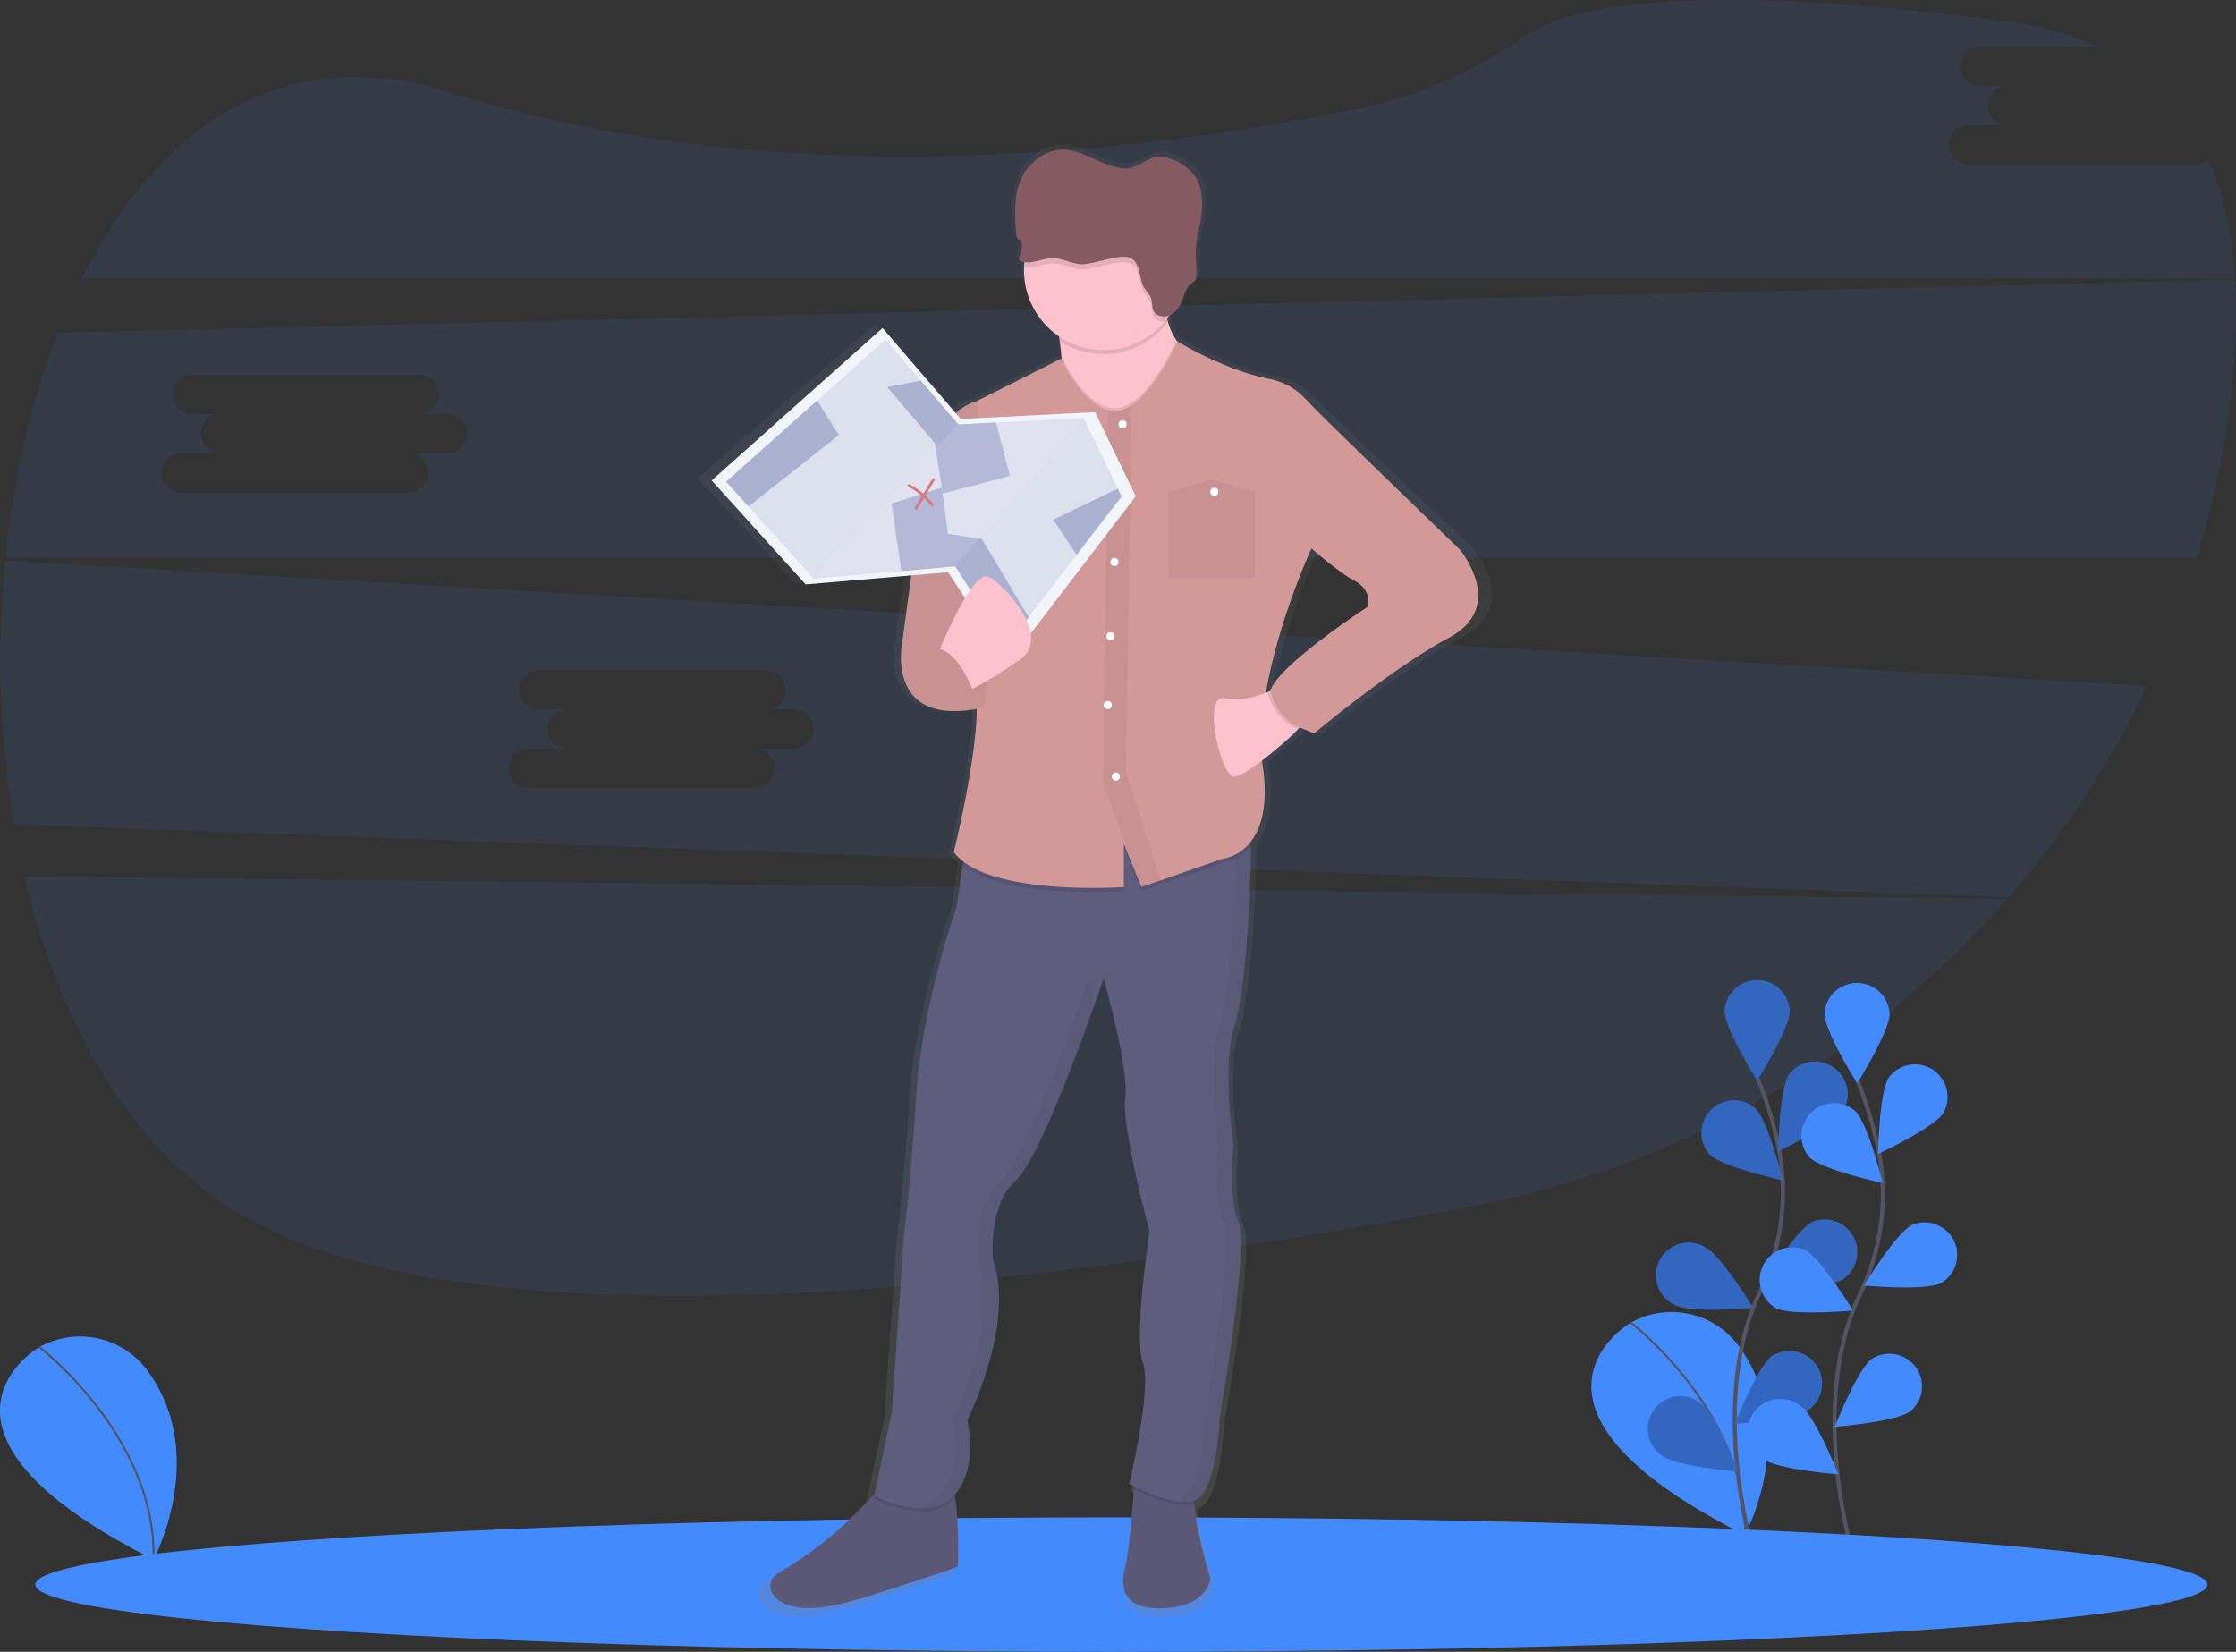 <svg data-name="Layer 1" xmlns="http://www.w3.org/2000/svg" width="1097.33" height="810.62" viewBox="0 0 1097.33 810.62"><rect x="0" y="0" width="1097.33" height="810.62" fill="#333333" stroke="none"/><defs><linearGradient id="a" x1="588.67" y1="838.15" x2="588.67" y2="115.47" gradientUnits="userSpaceOnUse"><stop offset="0" stop-color="gray" stop-opacity=".25"/><stop offset=".54" stop-color="gray" stop-opacity=".12"/><stop offset="1" stop-color="gray" stop-opacity=".1"/></linearGradient></defs><title>lost</title><path d="M12.07 429.97c17.36 74.2 54.11 138.34 112.19 169.43 120.7 64.61 392.91 31.29 596.07-7a465.21 465.21 0 0 0 264.54-151.19z" fill="#448aff" opacity=".1"/><path d="M799.31 649.72s-67.65 40.8 57.03 103.59c0 0 27.46-51-2.9-92.57a40.94 40.94 0 0 0-53.12-11.64z" fill="#448aff"/><path d="M800.09 648.86s57.88 44.28 56.25 104.45" fill="none" stroke="#535461" stroke-miterlimit="10"/><path d="M18.31 661.72s-67.65 40.8 57.03 103.59c0 0 27.46-51-2.9-92.57a40.94 40.94 0 0 0-53.12-11.64z" fill="#448aff"/><path d="M19.09 660.86s57.88 44.28 56.25 104.45" fill="none" stroke="#535461" stroke-miterlimit="10"/><path d="M859.66 759.08s-21.19-72 4-124.91a113.65 113.65 0 0 0 9.19-71.3 191.13 191.13 0 0 0-10.19-33.46" fill="none" stroke="#535461" stroke-miterlimit="10" stroke-width="2"/><path d="M878.35 495.95c0 8.82-16 34.39-16 34.39s-16-25.57-16-34.39a16 16 0 0 1 31.93 0zm26.39 48.84c-4.79 7.4-32.09 20.19-32.09 20.19s.5-30.14 5.29-37.54a16 16 0 0 1 26.8 17.36zm-1.15 83.47c-7.87 4-37.89 1.23-37.89 1.23s15.64-25.77 23.52-29.74a16 16 0 0 1 14.38 28.51zm-15.1 62.96c-7.09 5.24-37.14 7.61-37.14 7.61s11.06-28 18.15-33.29a16 16 0 0 1 19 25.67zm-49.37-124.53c6.32 6.14 35.79 12.51 35.79 12.51s-7.22-29.27-13.54-35.41a16 16 0 0 0-22.25 22.9zm-16.71 73.85c7.87 4 37.89 1.23 37.89 1.23s-15.64-25.77-23.52-29.74a16 16 0 1 0-14.38 28.51zm-6.4 74.01c7.09 5.24 37.14 7.61 37.14 7.61s-11.06-28-18.15-33.29a16 16 0 1 0-19 25.67z" fill="#448aff"/><path d="M878.35 495.95c0 8.82-16 34.39-16 34.39s-16-25.57-16-34.39a16 16 0 0 1 31.93 0zm26.39 48.84c-4.79 7.4-32.09 20.19-32.09 20.19s.5-30.14 5.29-37.54a16 16 0 0 1 26.8 17.36zm-1.15 83.47c-7.87 4-37.89 1.23-37.89 1.23s15.64-25.77 23.52-29.74a16 16 0 0 1 14.38 28.51zm-15.1 62.96c-7.09 5.24-37.14 7.61-37.14 7.61s11.06-28 18.15-33.29a16 16 0 0 1 19 25.67zm-49.37-124.53c6.32 6.14 35.79 12.51 35.79 12.51s-7.22-29.27-13.54-35.41a16 16 0 0 0-22.25 22.9zm-16.71 73.85c7.87 4 37.89 1.23 37.89 1.23s-15.64-25.77-23.52-29.74a16 16 0 1 0-14.38 28.51zm-6.4 74.01c7.09 5.24 37.14 7.61 37.14 7.61s-11.06-28-18.15-33.29a16 16 0 1 0-19 25.67z" opacity=".25"/><path d="M908.66 760.45s-21.19-72 4-124.91a113.65 113.65 0 0 0 9.19-71.3 191.13 191.13 0 0 0-10.09-33.46" fill="none" stroke="#535461" stroke-miterlimit="10" stroke-width="2"/><path d="M927.39 497.31c0 8.82-16 34.39-16 34.39s-16-25.57-16-34.39a16 16 0 0 1 31.93 0zm26.39 48.85c-4.79 7.4-32.12 20.15-32.12 20.15s.5-30.14 5.29-37.54a16 16 0 0 1 26.8 17.36zm-1.12 83.47c-7.87 4-37.89 1.23-37.89 1.23s15.64-25.77 23.52-29.74a16 16 0 0 1 14.37 28.51zm-15.13 62.96c-7.09 5.24-37.14 7.61-37.14 7.61s11.06-28 18.15-33.29a16 16 0 0 1 19 25.67zm-49.37-124.53c6.32 6.14 35.79 12.51 35.79 12.51s-7.22-29.27-13.54-35.41a16 16 0 0 0-22.25 22.9zm-16.72 73.85c7.87 4 37.89 1.23 37.89 1.23s-15.67-25.77-23.51-29.74a16 16 0 0 0-14.38 28.51zm-6.4 74.01c7.09 5.24 37.14 7.61 37.14 7.61s-11.06-28-18.15-33.29a16 16 0 1 0-19 25.67z" fill="#448aff"/><path d="M1077.43 80.72H965.96a9.635 9.635 0 1 1 0-19.27h19.27a9.635 9.635 0 0 1 0-19.27h-13.77a9.635 9.635 0 0 1 0-19.27h58.2c-12.91-6-28-10.27-45.38-12.51C825.64-9.98 769 3.5 749.02 17.4c-24.65 17.1-52.15 29.68-81.54 35.74-97.9 20.17-280.95 44.46-446.82-7.83-82.46-26-143.75 17.92-180.48 91.28h1056.61c-1.38-21.32-5.51-41-13.09-58.24a9.58 9.58 0 0 1-6.27 2.37zM2.66 275.1a491.06 491.06 0 0 0 4.33 129.46l978.67 35.75a460 460 0 0 0 68-103.7zm387 92.35h-19.23a9.635 9.635 0 0 1 0 19.27H258.96a9.635 9.635 0 1 1 0-19.27h19.27a9.635 9.635 0 0 1 0-19.27h-13.77a9.635 9.635 0 0 1 0-19.27h111.47a9.635 9.635 0 1 1 0 19.27h13.73a9.635 9.635 0 0 1 0 19.27zm707.17-230.14l-1068.49 26c-13 33.41-21.61 71.19-25.59 110.34h1075.36a456.46 456.46 0 0 0 15.55-70.34c3.17-23 4.46-45.29 3.17-66zm-877.17 85.14h-19.23a9.635 9.635 0 0 1 0 19.27H88.96a9.635 9.635 0 1 1 0-19.27h19.27a9.635 9.635 0 0 1 0-19.27H94.46a9.635 9.635 0 0 1 0-19.27h111.47a9.635 9.635 0 1 1 0 19.27h13.73a9.635 9.635 0 0 1 0 19.27z" fill="#448aff" opacity=".1"/><ellipse cx="550.33" cy="777.62" rx="533" ry="33" fill="#448aff"/><path d="M774.44 313.8s-61.81-58.17-70.74-66.87c-3.11-3-6.05-6-8.56-8.53a33.57 33.57 0 0 0-17.73-9.29c-23.16-4.39-46.85-18.63-46.85-18.63-.13-.17-.26-.32-.38-.5a28.17 28.17 0 0 1-4.35-9.3c-.13-.49-.26-1-.37-1.52q.56-.72 1.09-1.47a7.16 7.16 0 0 0 1.17-.53c2.93-1.67 4.58-4.76 5.69-7.8 1-2.69 1.8-5.66 4.18-7.41a8.74 8.74 0 0 0 2.27-1.81 5.33 5.33 0 0 0 .53-3.09c0-6.83-1.09-12.07.5-18.73 2.54-10.66 4.87-24-3.18-31.91a28.11 28.11 0 0 0-15.16-7.55c-5.17-.82-12.82 6.22-18.06 6-13.35-.51-24.6-12.55-37.29-8.66a26.22 26.22 0 0 0-13.7 9.82c-6.26 8.92-5.66 20.46-4.76 31.1a3.87 3.87 0 0 0 .69 2.27c.47.55 1.22.84 1.68 1.39a3.37 3.37 0 0 1 .52 2.49 16.34 16.34 0 0 1-1.24 5 2 2 0 0 0-.19 1.81 1.89 1.89 0 0 0 1 .68 9.09 9.09 0 0 0 1.65.39c-.09.88-.17 1.76-.2 2.65v1.51a39.14 39.14 0 0 0 17.82 32.68c.11.72.23 1.46.34 2.23.34 2.37.65 5 .88 7.86 0 .52.08 1 .12 1.57l-.27-.55-43 21.08a21.31 21.31 0 0 0-8.67 4.25l-.85.42v.25q-.53.44-1.08.94l-37.31-42.14-87 75.52 47.84 51.51 53.76-4.48c-2.65 18.2-4.46 32.15-4.46 32.15s-9.83 42.13 37.79 34.07c-.31 26.57-11.69 70.91-11.69 70.91a23.42 23.42 0 0 0 4.63 4.57l-.27 1.81-3 20.37s-17.86 49.48-20.6 93.61-6.18 68.87-6.18 68.87l-6.18 88.27-8.69 40.36a204.06 204.06 0 0 1-49.4 39.5 6.92 6.92 0 0 0-2.8 9.48c3.52 6.06 14.35 12.35 47.15 2.27 52.2-16 47.39-15.38 47.39-15.38s.77-21.42-1.45-34.12c-.07-.38-.14-.75-.21-1.12 12.5-14.09 6.46-37 6.46-37s24.72-48.14 13-79.57c0 0-2.75-26.75 11.68-39.45.2-.18.41-.38.62-.59l.19-.2.47-.5.21-.23.55-.64.12-.14c.22-.27.45-.56.68-.86l.18-.24.58-.65.22-.32.54-.79.18-.26.73-1.11.14-.22.61-1 .23-.38.56-.94.21-.36.77-1.34.77-1.38.22-.41.59-1.09.23-.44.71-1.35.09-.17.82-1.6.2-.39.64-1.27.24-.48.67-1.36.17-.34.84-1.75.14-.29.7-1.49.24-.51.65-1.39.21-.45.86-1.87.83-1.85.23-.51.65-1.47.22-.51.89-1.91v-.08l.87-2 .19-.43.68-1.58.23-.53.71-1.69.14-.32.86-2 .14-.33.71-1.7.23-.55.65-1.59.19-.46.83-2 .07-.17.75-1.85.23-.57.61-1.52.22-.55.72-1.82.07-.19.78-2 .23-.58.56-1.43.24-.63.59-1.52.17-.45.73-1.89.2-.52.53-1.38.27-.7.47-1.22.25-.66.66-1.75.19-.51.48-1.28.27-.71.4-1.07.27-.73.45-1.21.29-.78.45-1.22.29-.78.31-.84.29-.8.25-.69.67-1.82.11-.31.31-.86.21-.57.32-.87.15-.41c2.87-7.91 4.63-13 4.63-13s13 45.47 11 59.51 12.36 66.2 12.36 66.2-8.24 52.16-3.43 64.86-6.87 60.18-6.87 60.18.89.49 2.4 1.24l-.09 1.29c-.75 10.44-2.38 30.5-4.37 38.26-2.75 10.7-1.37 22.07 20.6 20.73s22.66-14.71 22.66-14.71-7.25-23.38-8.14-37.17c0-.45 0-.89-.06-1.32l.62-.23.18-.07c.25-.11.49-.22.72-.34.22-.12.42-.24.63-.37l.18-.12q.26-.18.51-.38l.12-.1q.3-.25.57-.52l.13-.13q.21-.23.41-.47l.14-.18c.16-.21.32-.43.47-.67 7.55-12 8.24-37.45 8.24-37.45s15.11-85.59 9.62-97-2.75-38.11-2.75-38.11-6.18-40.12.69-59.51c5.14-14.52 8.36-64.66 8.21-88.65v-1.98c5.12-6.36 9-17.52 6.24-37.08-.16-1.11-.28-2.23-.4-3.37 7.8-5.83 15.5-12.68 15.5-12.68l2.66-2.74.85-.88c.74.31 1.52.59 2.33.84 3 1.36 5.14 2.12 5.14 2.12s39.15-32.1 68.68-47.48 5.57-43.6 5.57-43.6zm-46.7 28.08S686.53 368 679 381.34a10 10 0 0 0-1 2.38l-1 .42-1.26.48c6.31-36 23.2-71.49 23.2-71.49s13 11.37 22 16 6.8 12.76 6.8 12.76z" transform="translate(-51.34 -44.69)" fill="url(#a)"/><path d="M424.39 783.86c-31.64 10-42.09 3.76-45.48-2.25a7 7 0 0 1 2.7-9.39 198.05 198.05 0 0 0 48-39.54c3.52-4 5.37-6.45 5.37-6.45s24.51-4.64 30.47 0c1.49 1.16 2.53 4.4 3.24 8.6 2.14 12.58 1.4 33.8 1.4 33.8s4.64-.67-45.7 15.23zm169.57-9.28s-.66 13.25-21.86 14.57-22.52-9.94-19.87-20.53c1.92-7.68 3.49-27.55 4.21-37.9.27-3.93.42-6.48.42-6.48s33.12-3.31 29.81 6a20.65 20.65 0 0 0-.56 7.56c.86 13.63 7.85 36.78 7.85 36.78z" fill="#5b5877"/><path d="M468.66 734.83l-.59.68c-12.59 13.91-39.08 0-39.08 0l.59-2.82c3.52-4 5.37-6.45 5.37-6.45s24.51-4.64 30.47 0c1.53 1.15 2.57 4.39 3.24 8.59zm118-4.63a20.65 20.65 0 0 0-.56 7.56c-8.66 3-24-4.1-29.67-7 .27-3.93.42-6.48.42-6.48s33.14-3.35 29.81 5.92z" opacity=".1"/><path d="M607.87 599.71c5.3 11.26-9.27 96-9.27 96s-.66 25.17-7.95 37.09-36.43-4.64-36.43-4.64 11.26-47 6.62-59.62 3.31-64.23 3.31-64.23-13.91-51.67-11.92-65.58-10.6-59-10.6-59-29.15 86.78-43.06 99.36-11.26 39.08-11.26 39.08C498.57 649.3 474.72 697 474.72 697s6 23.18-6.62 37.09-39.08 0-39.08 0l8.64-40.98 6-87.44s3.31-24.51 6-68.23 19.87-92.74 19.87-92.74l2.88-20.18 2.42-16.92s134.47-4.64 137.78-5.3c.83-.17 1.25 4.89 1.29 12.86.15 23.77-3 73.43-7.92 87.82-6.62 19.21-.66 59-.66 59s-2.75 26.47 2.55 37.73z" fill="#5f5d7e"/><path d="M534.35 479.81s-29.15 86.78-43.06 99.36-11.26 39.08-11.26 39.08c11.26 31.13-12.59 78.83-12.59 78.83s6 23.18-6.62 37.09a19 19 0 0 1-12.22 6c7 .73 14.39-.33 19.5-6 12.59-13.91 6.62-37.09 6.62-37.09s23.85-47.69 12.59-78.83c0 0-2.65-26.5 11.26-39.08 10.69-9.67 30.36-63.11 38.91-87.37-1.76-7.08-3.13-11.99-3.13-11.99zm70.87 82.14s-6-39.74.66-59c5-14.39 8.06-64.05 7.92-87.82 0-8-.46-13-1.29-12.86-.41.08-2.88.23-6.87.42.56 1.36.84 5.92.88 12.45.15 23.77-3 73.43-7.92 87.82-6.62 19.21-.66 59-.66 59s-2.65 26.5 2.65 37.76-9.27 96-9.27 96-.66 25.17-7.95 37.09a8.84 8.84 0 0 1-6.08 4c5.67.84 10.83.14 13.36-4 7.29-11.92 7.95-37.09 7.95-37.09s14.57-84.79 9.27-96-2.65-37.77-2.65-37.77z" opacity=".05"/><path d="M588 175.11l-4.64 45.7s-73.53 15.9-65.58-9.94c3.76-12.23 4-25.36 3.13-35.79-.23-2.82-.52-5.44-.85-7.79a111.52 111.52 0 0 0-2.28-12.06s57-43.06 54.32-13.91a47.46 47.46 0 0 0 1.05 16.47 28.24 28.24 0 0 0 4.2 9.21c4.69 6.62 10.65 8.11 10.65 8.11z" fill="#fdc2cc"/><path d="M573.16 157.8c-.53.72-1.09 1.43-1.66 2.11a39.09 39.09 0 0 1-51.44 7.4 111.52 111.52 0 0 0-2.28-12.06s57-43.06 54.32-13.91a47.46 47.46 0 0 0 1.06 16.46z" opacity=".1"/><path d="M580.71 132.71a39.08 39.08 0 0 1-78.16 0v-1.5a39.08 39.08 0 0 1 78.13 1.5z" fill="#fdc2cc"/><path d="M613.8 415.18a21.3 21.3 0 0 1-13.88 8.33l-30.44 10.65h-.07l-9.23 3.23-3.87-9.52-4.74-11.68v21.2s-58.16 4-79.26-12.89l2.42-16.92s134.47-4.64 137.78-5.3c.83-.13 1.25 4.92 1.29 12.9zM588 175.11l-4.64 45.7s-73.53 15.9-65.58-9.94c3.76-12.23 4-25.36 3.13-35.79 1.27 2.66 10.62 21.48 22.71 24.75a13.11 13.11 0 0 0 4.63.44 15.37 15.37 0 0 0 7.13-2.76c10.88-7.23 20-26.26 22-30.5 4.66 6.61 10.62 8.1 10.62 8.1z" opacity=".1"/><path d="M711.21 312.89c-28.48 15.24-66.24 47-66.24 47s-27.82-9.94-20.53-23.18 47-39.08 47-39.08 2-7.95-6.62-12.59-21.2-15.9-21.2-15.9-29.81 64.25-23.85 107.31-19.87 45-19.87 45l-30.44 10.65h-.07l-9.23 3.23-3.87-9.52-4.74-11.68v21.2s-67.57 4.64-83.46-17.22c0 0 14.57-58.29 10.6-80.81s-8.61-135.79-8.61-135.79l50.67-25.5s9.91 21.63 22.91 25.16a13.11 13.11 0 0 0 4.63.44 15.37 15.37 0 0 0 7.13-2.76c12.27-8.15 22.35-31.35 22.35-31.35s22.85 14.1 45.19 18.45a32.1 32.1 0 0 1 17.1 9.2c2.42 2.53 5.26 5.44 8.26 8.45 8.61 8.61 68.23 66.24 68.23 66.24s23.11 27.81-5.34 43.05z" fill="#d39999"/><path d="M645.66 348.66l-8.7 9.21-2.56 2.72s-23.18 21.2-29.15 20.53-15.9-41.07-4-38.42c7.24 1.61 15.71-.93 21.23-3.18a56.17 56.17 0 0 0 5.92-2.78z" fill="#fdc2cc"/><path d="M580.71 132.71a38.9 38.9 0 0 1-9.22 25.21 5.64 5.64 0 0 1-5.25-2.51c-1.1-1.93-.64-4.35-1.37-6.43s-2.39-3.51-3.44-5.36c-2.66-4.66-1.54-11.72-6.41-14.22-2.24-1.14-4.95-.76-7.45-.34-4.91.81-9.85 2.42-14.69 3.09-5.52.78-10.49-2.81-15.94-2.89-4.86-.08-9.74 2.77-14.35 1.95a39.08 39.08 0 0 1 78.13 1.5z" opacity=".1"/><path d="M547.57 126.41c2.5-.41 5.21-.8 7.45.35 4.87 2.49 3.75 9.55 6.41 14.21 1.05 1.85 2.75 3.36 3.45 5.36s.27 4.5 1.37 6.43c1.59 2.79 5.9 3.2 8.73 1.54s4.41-4.71 5.48-7.73c.94-2.66 1.73-5.6 4-7.34a8.48 8.48 0 0 0 2.19-1.79 5.4 5.4 0 0 0 .52-3.06c0-6.76-1.05-12 .48-18.55 2.45-10.56 4.69-23.78-3.07-31.61a26.85 26.85 0 0 0-14.62-7.48c-5-.82-12.36 6.16-17.42 6-12.87-.51-23.73-12.43-36-8.58a25.32 25.32 0 0 0-13.22 9.73c-6 8.84-5.46 20.26-4.59 30.81a3.9 3.9 0 0 0 .67 2.25c.45.54 1.18.83 1.62 1.38a3.41 3.41 0 0 1 .5 2.46 16.55 16.55 0 0 1-1.19 5 2.06 2.06 0 0 0-.18 1.8 1.82 1.82 0 0 0 1 .68c5 1.8 10.4-1.67 15.75-1.58s10.43 3.67 15.95 2.89c4.87-.75 9.81-2.36 14.72-3.17z" fill="#865a61"/><path d="M569.49 432.17h-.07l-9.57 3.56-3.54-9.85-15-41.82 2.35-182.89a13.11 13.11 0 0 0 4.63.44 15.37 15.37 0 0 0 7.13-2.76l-2.84 180z" opacity=".05"/><circle cx="550.91" cy="208.23" r="1.99" fill="#fff"/><circle cx="546.93" cy="275.79" r="1.99" fill="#fff"/><circle cx="543.62" cy="346.01" r="1.99" fill="#fff"/><circle cx="547.6" cy="381.11" r="1.99" fill="#fff"/><path opacity=".05" d="M615.83 283.74h-42.4v-42.39l21.2-5.97 21.2 5.97v42.39z"/><circle cx="548.92" cy="239.36" r="1.99" fill="#fff"/><circle cx="595.95" cy="241.35" r="1.99" fill="#fff"/><circle cx="544.95" cy="312.22" r="1.99" fill="#fff"/><path d="M479.37 196.97s-18.55 2.65-24.51 36.43-11.92 80.81-11.92 80.81-9.94 43.72 39.72 33.1l2.65-15.24s-5 17.55-3.64-17.55 1.66-58 1.66-58z" fill="#d39999"/><path d="M479.37 196.97s-18.55 2.65-24.51 36.43-11.92 80.81-11.92 80.81-9.94 43.72 39.72 33.1l2.65-15.24s-7.62 16.89-6.29-18.22 4.31-57.3 4.31-57.3z" opacity=".05"/><path d="M645.66 348.66l-8.7 9.21c-12.37-5-14.77-18.11-14.77-18.11l.32-.24a56.17 56.17 0 0 0 5.92-2.78z" opacity=".1"/><path d="M633.38 331.77l-9.89 7.33s3.27 17.84 21.81 19.83l7.95-13.91z" fill="#d39999"/><path fill="#f2f5fb" d="M349.25 235.77l83.88-74.81 38.39 44.67 65.88-3.4 19.97 41.3-62.72 81.92-29.38-44.63-69.88 5.98-46.14-51.03z"/><path fill="#dde0ed" d="M550.42 243.63l-22.07 28.67-23.55 30.6-10.88 14.15-25.17-39.16-26.4 2.32-42.98 3.77-32.02-35.41-11.01-12.17 44.67-39.84 33.56-29.92 17.29 20.12 18.5 21.53 18.48-.95 42.96-2.22 16.77 34.68 1.85 3.83z"/><path fill="#abb1d1" d="M411.67 213.48l-44.32 35.09-11.01-12.17 44.67-39.84 10.66 16.92zm50.56 25.85l-3.49-21.99-23.32-27.37 16.44-3.21 18.5 21.53 18.48-.95 6.78 26.19-32.93 8.67-.46-2.87zm88.19 4.3l-22.07 28.67-11.46-17.28 31.68-15.22 1.85 3.83z"/><path fill="#abb1d1" d="M504.8 302.9l-10.88 14.15-25.17-39.16-26.4 2.32-4.79-33.11 24.67-7.77 2.96 22.62 16.69 2.59 22.92 38.36z"/><path d="M457.54 248.31a.66.66 0 0 1-.64-.23 38.34 38.34 0 0 0-11.07-9.27.662.662 0 1 1 .64-1.16 39.67 39.67 0 0 1 11.45 9.59.66.66 0 0 1-.39 1.07z" fill="#d7666f"/><path d="M449.66 250.15a.66.66 0 0 1-.69-1l8.58-14.17a.662.662 0 0 1 1.13.69l-8.58 14.17a.66.66 0 0 1-.44.31z" fill="#d7666f"/><path fill="#fff" opacity=".1" d="M399.39 283.1l70.82-74.96 61.46-2.99-62.75 72.48-69.53 5.47z"/><path d="M460.82 319.47s16.56-40.63 24.51-36.41 31.13 29.55 15.24 40.63-27.16 16.36-27.16 16.36l-12.59-1.58z" fill="#fdc2cc"/><path d="M451.88 319.84s15.19-11.92 27.46 24.18l-11.57 1.66-13.25-7.95z" fill="#d39999"/><path d="M451.88 319.84s15.19-11.92 27.46 24.18l-11.57 1.66-13.25-7.95z" opacity=".05"/></svg>